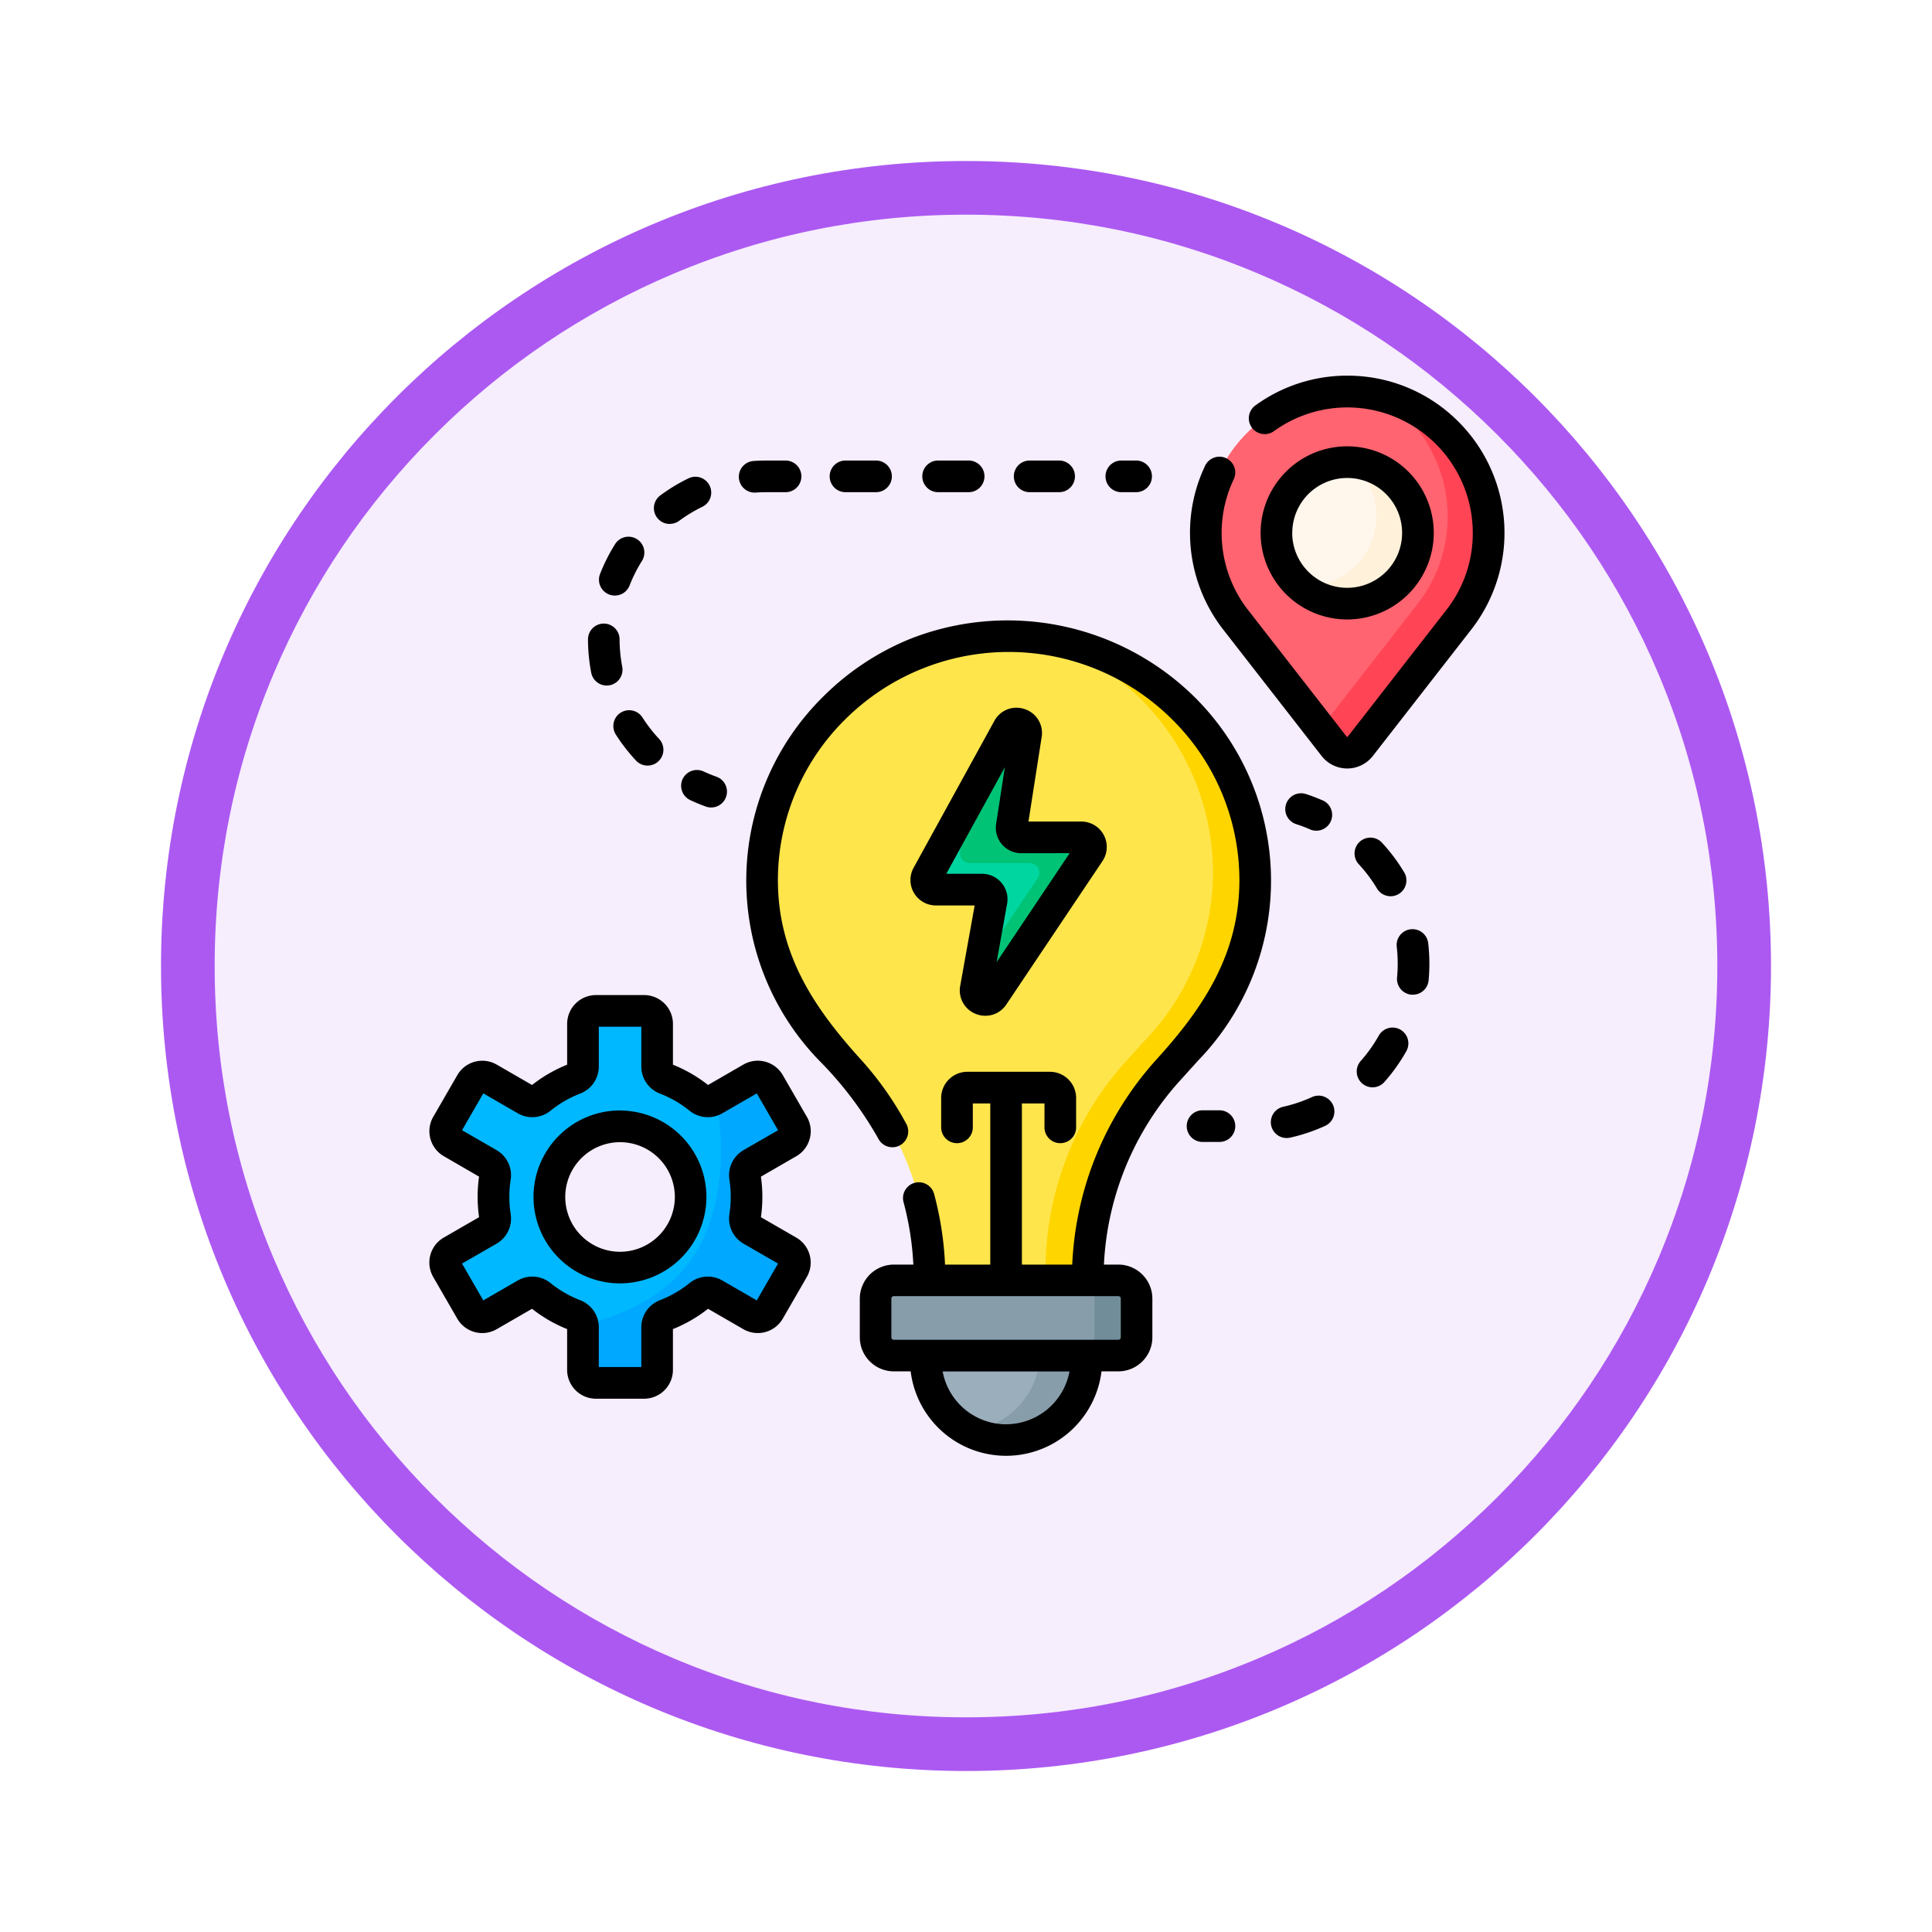 <svg xmlns="http://www.w3.org/2000/svg" xmlns:xlink="http://www.w3.org/1999/xlink" width="108" height="108" viewBox="0 0 108 108">
  <defs>
    <filter id="Trazado_982547" x="0" y="0" width="108" height="108" filterUnits="userSpaceOnUse">
      <feOffset dy="3" input="SourceAlpha"/>
      <feGaussianBlur stdDeviation="3" result="blur"/>
      <feFlood flood-opacity="0.161"/>
      <feComposite operator="in" in2="blur"/>
      <feComposite in="SourceGraphic"/>
    </filter>
  </defs>
  <g id="Grupo_1160909" data-name="Grupo 1160909" transform="translate(-588 -3438)">
    <g id="Grupo_1160642" data-name="Grupo 1160642" transform="translate(0 2554)">
      <g id="Grupo_1149836" data-name="Grupo 1149836" transform="translate(0 -3975)">
        <g id="Grupo_1149674" data-name="Grupo 1149674" transform="translate(-158 -2821)">
          <g id="Grupo_1148534" data-name="Grupo 1148534" transform="translate(156 4253)">
            <g id="Grupo_1147066" data-name="Grupo 1147066" transform="translate(-26 -556)">
              <g transform="matrix(1, 0, 0, 1, 616, 3983)" filter="url(#Trazado_982547)">
                <g id="Trazado_982547-2" data-name="Trazado 982547" transform="translate(9 6)" fill="#f6edfd">
                  <path d="M 45 88.5 C 39.127 88.5 33.43 87.35 28.068 85.082 C 22.889 82.891 18.236 79.755 14.241 75.759 C 10.245 71.764 7.109 67.111 4.918 61.932 C 2.65 56.57 1.5 50.873 1.5 45 C 1.5 39.127 2.65 33.43 4.918 28.068 C 7.109 22.889 10.245 18.236 14.241 14.241 C 18.236 10.245 22.889 7.109 28.068 4.918 C 33.43 2.65 39.127 1.5 45 1.5 C 50.873 1.5 56.57 2.65 61.932 4.918 C 67.111 7.109 71.764 10.245 75.759 14.241 C 79.755 18.236 82.891 22.889 85.082 28.068 C 87.35 33.43 88.5 39.127 88.5 45 C 88.5 50.873 87.35 56.57 85.082 61.932 C 82.891 67.111 79.755 71.764 75.759 75.759 C 71.764 79.755 67.111 82.891 61.932 85.082 C 56.57 87.35 50.873 88.5 45 88.5 Z" stroke="none"/>
                  <path d="M 45 3 C 39.329 3 33.829 4.11 28.653 6.299 C 23.652 8.415 19.16 11.443 15.302 15.302 C 11.443 19.16 8.415 23.652 6.299 28.653 C 4.11 33.829 3 39.329 3 45 C 3 50.671 4.11 56.171 6.299 61.347 C 8.415 66.348 11.443 70.84 15.302 74.698 C 19.16 78.557 23.652 81.585 28.653 83.701 C 33.829 85.89 39.329 87 45 87 C 50.671 87 56.171 85.89 61.347 83.701 C 66.348 81.585 70.84 78.557 74.698 74.698 C 78.557 70.84 81.585 66.348 83.701 61.347 C 85.89 56.171 87 50.671 87 45 C 87 39.329 85.89 33.829 83.701 28.653 C 81.585 23.652 78.557 19.16 74.698 15.302 C 70.84 11.443 66.348 8.415 61.347 6.299 C 56.171 4.11 50.671 3 45 3 M 45 0 C 69.853 0 90 20.147 90 45 C 90 69.853 69.853 90 45 90 C 20.147 90 0 69.853 0 45 C 0 20.147 20.147 0 45 0 Z" stroke="none" fill="#ac59f1"/>
                </g>
              </g>
            </g>
          </g>
        </g>
      </g>
    </g>
    <g id="proceso_1_" data-name="proceso (1)" transform="translate(610.78 3459)">
      <g id="Grupo_1160907" data-name="Grupo 1160907" transform="translate(2.105 0.885)">
        <path id="Trazado_995263" data-name="Trazado 995263" d="M377.014,7.5a7.9,7.9,0,0,0-6.16,12.686l5.559,7.141a.931.931,0,0,0,1.469,0l5.559-7.141A7.9,7.9,0,0,0,377.014,7.5Z" transform="translate(-326.723 -7.501)" fill="#ff6470"/>
        <path id="Trazado_995264" data-name="Trazado 995264" d="M432.974,16.8a7.869,7.869,0,0,1-1.611,4.783l-5.559,7.14a.931.931,0,0,1-1.47,0l-.762-.979,5.5-7.064a7.905,7.905,0,0,0-2.287-11.6,7.907,7.907,0,0,1,6.19,7.717Z" transform="translate(-374.645 -8.898)" fill="#ff4555"/>
        <circle id="Elipse_12146" data-name="Elipse 12146" cx="3.954" cy="3.954" r="3.954" transform="translate(46.47 3.95)" fill="#fff6ec"/>
        <path id="Trazado_995265" data-name="Trazado 995265" d="M420.8,45.011a3.954,3.954,0,0,1-6.551,2.983c.091.006.182.009.274.009a3.954,3.954,0,0,0,2.6-6.938A3.955,3.955,0,0,1,420.8,45.011Z" transform="translate(-366.423 -37.107)" fill="#fff1da"/>
        <path id="Trazado_995266" data-name="Trazado 995266" d="M241.008,469.195a4.489,4.489,0,0,1-4.489-4.489v-.231H245.5v.231A4.489,4.489,0,0,1,241.008,469.195Z" transform="translate(-209.653 -410.578)" fill="#9baebc"/>
        <path id="Trazado_995267" data-name="Trazado 995267" d="M263.67,464.469v.232a4.491,4.491,0,0,1-6.548,3.99,4.489,4.489,0,0,0,3.966-4.222Z" transform="translate(-227.826 -410.574)" fill="#889daa"/>
        <path id="Trazado_995268" data-name="Trazado 995268" d="M172.707,123.394a13.745,13.745,0,0,0-13.784,13.628,13.6,13.6,0,0,0,3.813,9.472l1.032,1.138a17.425,17.425,0,0,1,4.517,11.7v.075h8.845v-.075a17.425,17.425,0,0,1,4.517-11.7l1.032-1.138a13.6,13.6,0,0,0,3.813-9.472A13.745,13.745,0,0,0,172.707,123.394Z" transform="translate(-141.208 -109.725)" fill="#ffe54c"/>
        <path id="Trazado_995269" data-name="Trazado 995269" d="M302.056,137.68a13.6,13.6,0,0,1-3.813,9.472l-1.032,1.137a17.429,17.429,0,0,0-4.516,11.7v.075h-2.359V159.5a17.427,17.427,0,0,1,4.516-11.7l1.032-1.138a13.6,13.6,0,0,0,3.813-9.471,13.771,13.771,0,0,0-9.756-13.052A13.763,13.763,0,0,1,302.056,137.68Z" transform="translate(-256.774 -110.383)" fill="#ffd500"/>
        <path id="Trazado_995270" data-name="Trazado 995270" d="M226.286,433H213.732a1.02,1.02,0,0,1-1.02-1.02v-2.169a1.02,1.02,0,0,1,1.02-1.02h12.555a1.02,1.02,0,0,1,1.02,1.02v2.169A1.02,1.02,0,0,1,226.286,433Z" transform="translate(-188.653 -379.101)" fill="#889daa"/>
        <path id="Trazado_995271" data-name="Trazado 995271" d="M311.182,429.808v2.169a1.02,1.02,0,0,1-1.02,1.019H307.8a1.02,1.02,0,0,0,1.02-1.019v-2.169a1.02,1.02,0,0,0-1.02-1.02h2.359A1.02,1.02,0,0,1,311.182,429.808Z" transform="translate(-272.529 -379.101)" fill="#728d9a"/>
        <path id="Trazado_995272" data-name="Trazado 995272" d="M241.294,165.172l-4.513,8.208a.537.537,0,0,0,.47.8h2.587a.537.537,0,0,1,.528.632l-.881,4.9a.537.537,0,0,0,.974.394l5.372-8.013a.537.537,0,0,0-.446-.836h-3.361a.537.537,0,0,1-.53-.62l.8-5.121A.537.537,0,0,0,241.294,165.172Z" transform="translate(-209.825 -146.329)" fill="#00d6a0"/>
        <path id="Trazado_995273" data-name="Trazado 995273" d="M259.965,172.092l-5.372,8.013a.537.537,0,0,1-.974-.394l.25-1.388,3.213-4.793a.537.537,0,0,0-.446-.836h-3.361a.536.536,0,0,1-.531-.619l.441-2.822,2.242-4.077a.537.537,0,0,1,1,.341l-.8,5.121a.538.538,0,0,0,.531.62h3.361a.536.536,0,0,1,.446.835Z" transform="translate(-223.957 -146.331)" fill="#00c376"/>
        <g id="Grupo_1160906" data-name="Grupo 1160906" transform="translate(0 34.624)">
          <g id="Grupo_1160903" data-name="Grupo 1160903">
            <path id="Trazado_995274" data-name="Trazado 995274" d="M27.912,314.511l-2.07-1.195a.726.726,0,0,1-.354-.742,7.182,7.182,0,0,0,0-2.207.724.724,0,0,1,.354-.741l2.07-1.2a.726.726,0,0,0,.266-.993l-1.346-2.332a.727.727,0,0,0-.993-.266l-2.071,1.2a.725.725,0,0,1-.82-.065,7.073,7.073,0,0,0-1.909-1.1.725.725,0,0,1-.465-.677V301.8a.727.727,0,0,0-.727-.727H17.154a.727.727,0,0,0-.727.727v2.39a.725.725,0,0,1-.465.677,7.074,7.074,0,0,0-1.911,1.1.725.725,0,0,1-.82.065l-2.071-1.2a.727.727,0,0,0-.993.266l-1.346,2.332a.727.727,0,0,0,.266.993l2.071,1.2a.725.725,0,0,1,.353.741,7.182,7.182,0,0,0,0,2.207.727.727,0,0,1-.353.742l-2.071,1.195a.727.727,0,0,0-.266.993l1.346,2.332a.727.727,0,0,0,.993.266l2.071-1.2a.727.727,0,0,1,.82.065,7.077,7.077,0,0,0,1.911,1.1.725.725,0,0,1,.465.677v2.39a.727.727,0,0,0,.727.727h2.692a.727.727,0,0,0,.727-.727v-2.39a.725.725,0,0,1,.465-.677,7.063,7.063,0,0,0,1.909-1.1.727.727,0,0,1,.82-.065l2.071,1.2a.727.727,0,0,0,.993-.266l1.346-2.332A.726.726,0,0,0,27.912,314.511Zm-9.412.908a3.948,3.948,0,1,1,3.947-3.948A3.948,3.948,0,0,1,18.5,315.418Z" transform="translate(-8.724 -301.072)" fill="#00b8ff"/>
          </g>
          <g id="Grupo_1160905" data-name="Grupo 1160905" transform="translate(7.699 3.669)">
            <g id="Grupo_1160904" data-name="Grupo 1160904">
              <path id="Trazado_995275" data-name="Trazado 995275" d="M85.494,341.954l-2.07-1.195a.729.729,0,0,1-.355-.743,7.113,7.113,0,0,0,0-2.207.726.726,0,0,1,.355-.741l2.07-1.2a.726.726,0,0,0,.265-.993l-1.346-2.332a.727.727,0,0,0-.993-.267l-1.992,1.15a14.438,14.438,0,0,1,.212,4.5c-.6,4.8-3.175,6.989-7.635,8.189q0,.035,0,.071v2.389a.727.727,0,0,0,.728.727h2.691a.728.728,0,0,0,.728-.727V346.2a.723.723,0,0,1,.465-.677,7.1,7.1,0,0,0,1.909-1.105.727.727,0,0,1,.82-.065l2.071,1.2a.728.728,0,0,0,.993-.265l1.346-2.333a.725.725,0,0,0-.265-.992Z" transform="translate(-74.005 -332.185)" fill="#00a8ff"/>
            </g>
          </g>
        </g>
      </g>
      <g id="Grupo_1160908" data-name="Grupo 1160908" transform="translate(1.22)">
        <path id="Trazado_995276" data-name="Trazado 995276" d="M55.473,348.263A4.833,4.833,0,1,0,60.3,353.1a4.838,4.838,0,0,0-4.831-4.833Zm0,7.9a3.063,3.063,0,1,1,3.062-3.063,3.067,3.067,0,0,1-3.062,3.063Z" transform="translate(-44.811 -307.188)"/>
        <path id="Trazado_995277" data-name="Trazado 995277" d="M22.486,301.6a1.6,1.6,0,0,0-.162-1.221l-1.347-2.333a1.614,1.614,0,0,0-2.2-.589L16.8,298.6a7.941,7.941,0,0,0-1.962-1.135v-2.281a1.613,1.613,0,0,0-1.611-1.611H10.535a1.613,1.613,0,0,0-1.611,1.611v2.281A7.948,7.948,0,0,0,6.961,298.6l-1.976-1.141a1.613,1.613,0,0,0-2.2.589l-1.346,2.331a1.612,1.612,0,0,0,.589,2.2L4,303.722a8.061,8.061,0,0,0,0,2.267L2.025,307.13a1.613,1.613,0,0,0-.589,2.2l1.347,2.333a1.613,1.613,0,0,0,2.2.589l1.977-1.142a7.938,7.938,0,0,0,1.963,1.135v2.281a1.613,1.613,0,0,0,1.611,1.611h2.692a1.613,1.613,0,0,0,1.611-1.611v-2.281A7.939,7.939,0,0,0,16.8,311.11l1.977,1.142a1.614,1.614,0,0,0,2.2-.59l1.345-2.331a1.611,1.611,0,0,0-.589-2.2l-1.977-1.141a8.054,8.054,0,0,0,0-2.266l1.976-1.142a1.6,1.6,0,0,0,.751-.979Zm-3.705.643a1.619,1.619,0,0,0-.787,1.644,6.286,6.286,0,0,1,0,1.933,1.62,1.62,0,0,0,.786,1.646l1.933,1.116-1.188,2.059-1.935-1.117a1.621,1.621,0,0,0-1.818.144,6.173,6.173,0,0,1-1.67.966,1.62,1.62,0,0,0-1.032,1.5v2.232H10.693v-2.232a1.62,1.62,0,0,0-1.032-1.5,6.181,6.181,0,0,1-1.672-.967,1.622,1.622,0,0,0-1.819-.143l-1.934,1.117-1.188-2.058,1.935-1.116a1.62,1.62,0,0,0,.785-1.644,6.3,6.3,0,0,1,0-1.934,1.619,1.619,0,0,0-.785-1.645l-1.934-1.117,1.188-2.059,1.935,1.118a1.619,1.619,0,0,0,1.818-.144,6.18,6.18,0,0,1,1.671-.966,1.619,1.619,0,0,0,1.032-1.5v-2.232h2.377v2.232a1.619,1.619,0,0,0,1.032,1.5,6.176,6.176,0,0,1,1.669.965,1.621,1.621,0,0,0,1.821.145l1.934-1.117,1.188,2.059Z" transform="translate(-1.22 -258.948)"/>
        <path id="Trazado_995278" data-name="Trazado 995278" d="M120.648,187.386a.885.885,0,0,0,.423,1.177c.292.138.594.263.9.371a.885.885,0,0,0,.595-1.666c-.249-.089-.5-.192-.737-.3A.885.885,0,0,0,120.648,187.386Z" transform="translate(-106.488 -164.838)"/>
        <path id="Trazado_995279" data-name="Trazado 995279" d="M235.5,41.989h1.706a.885.885,0,1,0,0-1.769H235.5a.885.885,0,0,0,0,1.769Z" transform="translate(-207.088 -35.476)"/>
        <path id="Trazado_995280" data-name="Trazado 995280" d="M278.889,41.989h1.706a.885.885,0,0,0,0-1.769h-1.706a.885.885,0,0,0,0,1.769Z" transform="translate(-245.36 -35.476)"/>
        <path id="Trazado_995281" data-name="Trazado 995281" d="M192.109,41.989h1.706a.885.885,0,0,0,0-1.769h-1.706a.885.885,0,1,0,0,1.769Z" transform="translate(-168.815 -35.476)"/>
        <path id="Trazado_995282" data-name="Trazado 995282" d="M82.2,79.552a.884.884,0,0,0,1.146-.5,8.176,8.176,0,0,1,.691-1.372.885.885,0,1,0-1.5-.942,9.941,9.941,0,0,0-.841,1.67A.884.884,0,0,0,82.2,79.552Z" transform="translate(-72.153 -67.321)"/>
        <path id="Trazado_995283" data-name="Trazado 995283" d="M88.839,158.708a.885.885,0,0,0-.27,1.222,10.027,10.027,0,0,0,1.148,1.475.885.885,0,0,0,1.288-1.213,8.252,8.252,0,0,1-.945-1.214A.885.885,0,0,0,88.839,158.708Z" transform="translate(-78.144 -139.868)"/>
        <path id="Trazado_995284" data-name="Trazado 995284" d="M77.439,120.953a.885.885,0,0,0,.869-1.052,8.288,8.288,0,0,1-.148-1.531.885.885,0,0,0-.884-.881h0a.885.885,0,0,0-.882.888,10.05,10.05,0,0,0,.18,1.859A.885.885,0,0,0,77.439,120.953Z" transform="translate(-67.525 -103.631)"/>
        <path id="Trazado_995285" data-name="Trazado 995285" d="M148.723,42.011l.063,0c.2-.014.395-.021.592-.021h1.051a.885.885,0,1,0,0-1.769h-1.052c-.239,0-.48.009-.716.025a.885.885,0,0,0,.062,1.767Z" transform="translate(-130.546 -35.476)"/>
        <path id="Trazado_995286" data-name="Trazado 995286" d="M108.574,50.434a.882.882,0,0,0,.525-.173,8.211,8.211,0,0,1,1.316-.793.885.885,0,0,0-.767-1.594,9.977,9.977,0,0,0-1.6.965.885.885,0,0,0,.526,1.6Z" transform="translate(-95.131 -42.149)"/>
        <path id="Trazado_995287" data-name="Trazado 995287" d="M322.34,41.989h.885a.885.885,0,0,0,0-1.769h-.885a.885.885,0,0,0,0,1.769Z" transform="translate(-283.686 -35.476)"/>
        <path id="Trazado_995288" data-name="Trazado 995288" d="M362.226,348.191h-.885a.885.885,0,1,0,0,1.769h.885a.885.885,0,1,0,0-1.769Z" transform="translate(-318.088 -307.125)"/>
        <path id="Trazado_995289" data-name="Trazado 995289" d="M402.378,341.276a8.147,8.147,0,0,1-1.622.547.884.884,0,1,0,.386,1.726,9.932,9.932,0,0,0,1.975-.666.885.885,0,0,0-.739-1.608Z" transform="translate(-353.024 -300.954)"/>
        <path id="Trazado_995290" data-name="Trazado 995290" d="M443.4,309.088a.885.885,0,0,0-1.205.336,8.232,8.232,0,0,1-.993,1.4.885.885,0,1,0,1.327,1.17,10.018,10.018,0,0,0,1.206-1.7.885.885,0,0,0-.336-1.205Z" transform="translate(-389.12 -272.533)"/>
        <path id="Trazado_995291" data-name="Trazado 995291" d="M441.151,221.963a.885.885,0,0,0,1.522-.9,10.017,10.017,0,0,0-1.242-1.671.885.885,0,1,0-1.3,1.2A8.217,8.217,0,0,1,441.151,221.963Z" transform="translate(-388.157 -193.263)"/>
        <path id="Trazado_995292" data-name="Trazado 995292" d="M460.476,262.354a.885.885,0,0,0-.778.98,8.313,8.313,0,0,1,.054.943c0,.258-.012.517-.036.771a.885.885,0,0,0,.8.963c.028,0,.056,0,.083,0a.885.885,0,0,0,.88-.8c.029-.309.043-.624.043-.936a10.076,10.076,0,0,0-.065-1.144A.885.885,0,0,0,460.476,262.354Z" transform="translate(-405.619 -231.407)"/>
        <path id="Trazado_995293" data-name="Trazado 995293" d="M408.112,199.881a.885.885,0,1,0,.7-1.623c-.3-.128-.6-.243-.909-.342a.885.885,0,0,0-.54,1.685C407.617,199.681,407.869,199.776,408.112,199.881Z" transform="translate(-358.922 -174.536)"/>
        <path id="Trazado_995294" data-name="Trazado 995294" d="M376.7,2.523A8.724,8.724,0,0,0,370.534,0h-.15A8.714,8.714,0,0,0,365.4,1.664.885.885,0,1,0,366.438,3.1a7.013,7.013,0,0,1,11.114,5.691,6.948,6.948,0,0,1-1.424,4.239l-5.559,7.141a.046.046,0,0,1-.073,0l-5.553-7.133a7.006,7.006,0,0,1-.77-7.212.885.885,0,1,0-1.6-.753,8.655,8.655,0,0,0-.822,3.376,8.819,8.819,0,0,0,1.791,5.668l5.559,7.141a1.815,1.815,0,0,0,2.865,0l5.565-7.148A8.79,8.79,0,0,0,376.7,2.523Z" transform="translate(-319.223 0)"/>
        <path id="Trazado_995295" data-name="Trazado 995295" d="M404.912,38.33a4.839,4.839,0,1,0-4.839,4.839A4.844,4.844,0,0,0,404.912,38.33Zm-7.909,0a3.07,3.07,0,1,1,3.07,3.07A3.073,3.073,0,0,1,397,38.33Z" transform="translate(-348.764 -29.541)"/>
        <path id="Trazado_995296" data-name="Trazado 995296" d="M176.707,140.5a14.452,14.452,0,0,0-.289-20.359,14.888,14.888,0,0,0-15.8-3.2,14.739,14.739,0,0,0-4.854,3.2,14.452,14.452,0,0,0-.289,20.359,20.452,20.452,0,0,1,3.326,4.383.885.885,0,1,0,1.557-.84,18.33,18.33,0,0,0-2.55-3.6c-2.645-2.917-4.619-5.918-4.616-10.015a12.644,12.644,0,0,1,3.815-9.026,12.96,12.96,0,0,1,18.168,0,12.645,12.645,0,0,1,3.815,9.026c0,4.1-1.969,7.1-4.616,10.015a18.271,18.271,0,0,0-4.728,11.489h-2.814v-9.009h1.262v1.307a.885.885,0,1,0,1.769,0v-1.613a1.465,1.465,0,0,0-1.463-1.463h-4.618a1.465,1.465,0,0,0-1.463,1.463v1.613a.885.885,0,1,0,1.769,0v-1.307h.976v9.009h-2.529a18.319,18.319,0,0,0-.62-3.982.885.885,0,0,0-1.707.463,16.542,16.542,0,0,1,.556,3.519h-1.093a1.906,1.906,0,0,0-1.9,1.9V156a1.906,1.906,0,0,0,1.9,1.9h.943a5.374,5.374,0,0,0,10.668,0h.943a1.906,1.906,0,0,0,1.9-1.9v-2.169a1.906,1.906,0,0,0-1.9-1.9h-.808a16.5,16.5,0,0,1,4.267-10.3Zm-10.76,20.359a3.611,3.611,0,0,1-3.545-2.952h7.091A3.611,3.611,0,0,1,165.948,160.857Zm6.413-7.025V156a.135.135,0,0,1-.135.135H159.67a.135.135,0,0,1-.135-.135v-2.169a.135.135,0,0,1,.135-.135h12.555A.135.135,0,0,1,172.36,153.832Z" transform="translate(-133.707 -102.24)"/>
        <path id="Trazado_995297" data-name="Trazado 995297" d="M235.6,157.459a1.4,1.4,0,0,0-1.7.66l-4.513,8.208a1.421,1.421,0,0,0,1.246,2.106H232.8l-.808,4.493a1.41,1.41,0,0,0,.866,1.569,1.437,1.437,0,0,0,.54.106,1.41,1.41,0,0,0,1.174-.632l5.372-8.013a1.421,1.421,0,0,0-1.181-2.213h-2.955l.737-4.72A1.4,1.4,0,0,0,235.6,157.459Zm2.511,8.053-4.084,6.092.587-3.267a1.421,1.421,0,0,0-1.4-1.673h-2l3.275-5.958L234,163.872a1.421,1.421,0,0,0,1.4,1.641Z" transform="translate(-202.316 -138.818)"/>
      </g>
    </g>
  </g>
</svg>
